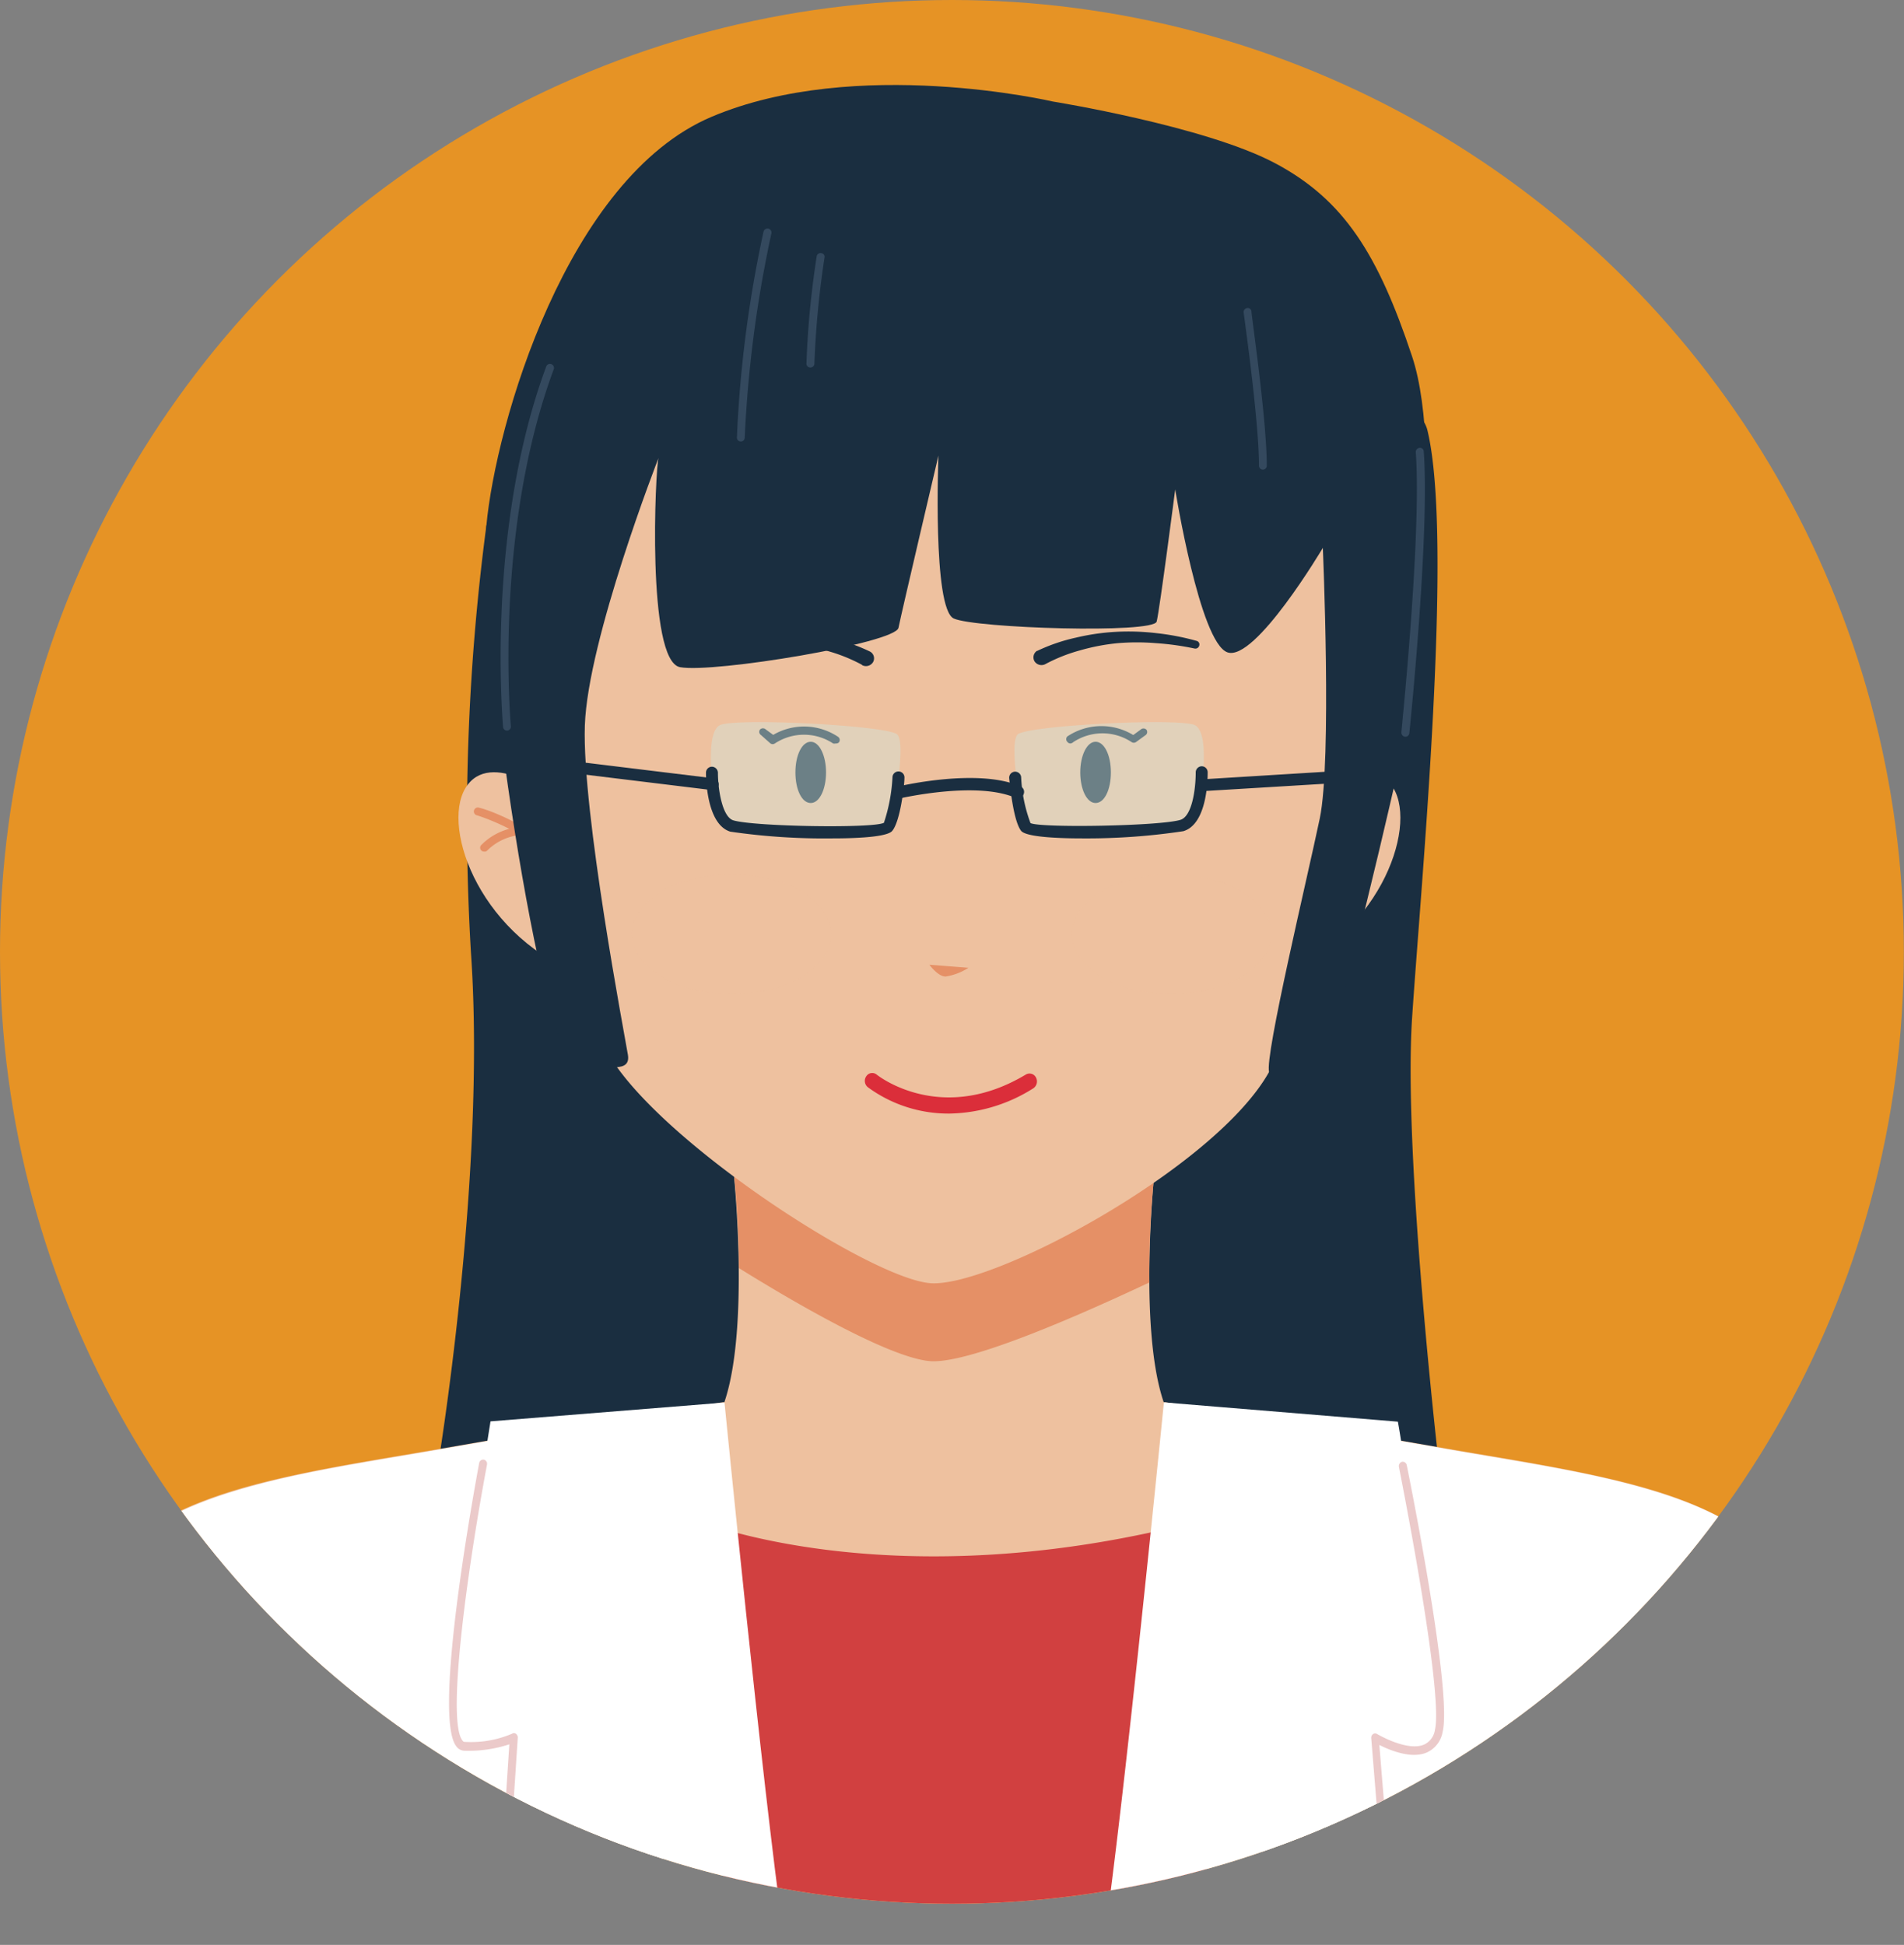 <svg xmlns="http://www.w3.org/2000/svg" xmlns:xlink="http://www.w3.org/1999/xlink" viewBox="0 0 124.33 127.01"><rect x="0" y="0" width="124.33" height="127.01" fill="#808080" stroke="none"/><defs><style>.cls-1{fill:#e69325;}.cls-2{isolation:isolate;}.cls-3{clip-path:url(#clip-path);}.cls-4{fill:#1a2e40;}.cls-11,.cls-5{fill:#eec19f;}.cls-6{fill:#d14040;}.cls-7{fill:#fff;}.cls-8{fill:#e59066;}.cls-9{fill:#ebcaca;}.cls-10{fill:#db2e3a;}.cls-11{opacity:0.35;mix-blend-mode:multiply;}.cls-12{fill:#d1e6dc;opacity:0.45;}.cls-13{fill:#34495e;}</style><clipPath id="clip-path"><circle class="cls-1" cx="62.16" cy="62.16" r="62.16"/></clipPath></defs><g class="cls-2"><g id="Layer_2" data-name="Layer 2"><g id="OBJECTS"><circle class="cls-1" cx="62.16" cy="62.16" r="62.16"/><g class="cls-3"><path class="cls-4" d="M41.27,16.46,31.76,34.33a146.15,146.15,0,0,0-1,28C31.76,76.9,28.55,96,28.55,96H94S91.61,75.5,92.21,66.46s2.72-31.21,1-38.36S41.27,16.46,41.27,16.46Z"/><path class="cls-5" d="M120.43,117c-.12.57-1.29,1-3.15,1.33a116,116,0,0,1-26.68,7A154.54,154.54,0,0,1,72.05,127a195.14,195.14,0,0,1-20.89-.65C44.6,125.77,38.42,125,32.8,124a213.3,213.3,0,0,1-29.93-7s.26-8,3.6-13.83,12.85-6.92,22.35-8.57l3-.52c7.73-1.33,14.48-2.37,15.38-2.51h.1c1.8-5.27.51-16.88.26-17.72H75.73c-.25.84-1.54,12.45.26,17.72h.1c.91.14,7.66,1.18,15.39,2.51l3,.52c9.5,1.65,19,2.77,22.34,8.57S120.43,117,120.43,117Z"/><path class="cls-6" d="M45.29,99.2l.87,15.71L47.75,126l3.41.32a195.14,195.14,0,0,0,20.89.65c2.22-.06,4.46-.18,6.71-.33V99.2C58.27,104.68,45.29,99.2,45.29,99.2Z"/><path class="cls-7" d="M42.7,92.31c-2.84.45-6.7,1.09-10.87,1.8l-3,.52c-9.5,1.65-19,2.77-22.35,8.57S2.87,117,2.87,117a213.3,213.3,0,0,0,29.93,7c3.68.61,7.63,1.16,11.75,1.62-.16-.41-.32-.81-.47-1.22C41.77,118.22,42.34,99.94,42.7,92.31Z"/><path class="cls-7" d="M116.83,103.2c-3.34-5.8-12.84-6.92-22.34-8.57l-3-.52c-4.37-.75-8.43-1.41-11.29-1.87a44.06,44.06,0,0,0,.17,7.25l2.58,26.81c2.55-.24,5.11-.52,7.66-.9a116,116,0,0,0,26.68-7c1.86-.32,3-.76,3.15-1.33C120.43,117,120.17,109,116.83,103.2Z"/><path class="cls-8" d="M48.25,82.81c3.41,2.12,9.63,5.77,12.4,6.07,2.35.26,9.26-2.71,14.4-5.13a62.8,62.8,0,0,1,.68-9.87H47.57A60.65,60.65,0,0,1,48.25,82.81Z"/><path class="cls-7" d="M32.8,124l.7-10.55s-3.88,2-4.15-.44c-.22-2.05,1.81-14.84,2.48-18.93.13-.79.2-1.26.2-1.26L47.21,91.6h.1s2.47,25,3.85,34.72C44.6,125.77,38.42,125,32.8,124Z"/><path class="cls-7" d="M94,113c-.27,2.45-4.15.44-4.15.44l.8,11.92A154.54,154.54,0,0,1,72.05,127C73.41,117.81,76,91.59,76,91.59h.1l15.18,1.25s.09.47.21,1.26C92.14,98.21,94.18,111,94,113Z"/><path class="cls-9" d="M90.67,124.42a.27.27,0,0,1-.26-.25l-.87-10.67a.3.3,0,0,1,.12-.26.24.24,0,0,1,.27,0s2,1.19,3.1.67a1.25,1.25,0,0,0,.67-.94c.58-2.5-2.32-17-2.35-17.17a.29.29,0,0,1,.2-.34.27.27,0,0,1,.31.22c.12.6,3,14.8,2.34,17.43a1.8,1.8,0,0,1-1,1.32c-1,.46-2.43-.12-3.13-.48l.83,10.17a.27.27,0,0,1-.24.3Z"/><path class="cls-9" d="M33,121.83h0a.28.28,0,0,1-.24-.3l.5-7.62a8.48,8.48,0,0,1-2.92.42.67.67,0,0,1-.55-.3c-1.54-2,1.19-16.81,1.5-18.49a.27.27,0,0,1,.31-.22.28.28,0,0,1,.2.33c-1.22,6.49-2.66,16.64-1.61,18,.06.09.11.1.15.1a6.81,6.81,0,0,0,3.09-.53.23.23,0,0,1,.26,0,.3.3,0,0,1,.12.26l-.53,8.07A.28.28,0,0,1,33,121.83Z"/><path class="cls-5" d="M85.1,52.14s4.28-3.35,5.89-.67-1.07,9.9-7.9,12.31Z"/><path class="cls-8" d="M84.36,57.15a.24.24,0,0,1-.14,0,.26.26,0,0,1-.07-.36c1.9-2.79,5.73-3.94,5.9-4a.25.25,0,1,1,.14.49S86.38,54.4,84.58,57A.26.26,0,0,1,84.36,57.15Z"/><path class="cls-8" d="M89.78,55.61a.25.25,0,0,1-.19-.09,3.52,3.52,0,0,0-2.29-1.05.26.26,0,0,1-.25-.27.26.26,0,0,1,.27-.25A4,4,0,0,1,90,55.18a.26.26,0,0,1,0,.36A.26.26,0,0,1,89.78,55.61Z"/><path class="cls-5" d="M36.28,52.14s-4.28-3.35-5.89-.67,1.08,9.9,7.9,12.31Z"/><path class="cls-8" d="M37,57.15a.25.25,0,0,1-.21-.12c-1.8-2.63-5.58-3.76-5.62-3.78a.26.26,0,1,1,.15-.49c.16,0,4,1.19,5.89,4a.25.25,0,0,1-.06.36A.3.3,0,0,1,37,57.15Z"/><path class="cls-8" d="M31.6,55.61a.23.23,0,0,1-.17-.07.25.25,0,0,1,0-.36A4,4,0,0,1,34.06,54a.27.27,0,0,1,.28.25.27.27,0,0,1-.25.27,3.52,3.52,0,0,0-2.3,1.05A.25.25,0,0,1,31.6,55.61Z"/><path class="cls-5" d="M35.74,46.87s.59,16.49,4.13,22.19S56.75,83.39,60.68,83.79,79.34,76.32,82.87,70s5.5-17.28,5.69-27.88S79.73,14.86,65.79,12.5,39.67,23.7,37.31,32.14A41.41,41.41,0,0,0,35.74,46.87Z"/><path class="cls-10" d="M62,72.72A8.89,8.89,0,0,1,56.67,71a.53.53,0,0,1-.1-.72.46.46,0,0,1,.67-.11c.17.14,4.26,3.29,9.75,0a.47.47,0,0,1,.66.2.54.54,0,0,1-.19.71A10.53,10.53,0,0,1,62,72.72Z"/><path class="cls-8" d="M60.69,63l2.55.2a3.79,3.79,0,0,1-1.49.57C61.25,63.78,60.69,63,60.69,63Z"/><path class="cls-4" d="M72.54,50.44c0,1.13-.42,2-1,2s-1-.91-1-2,.43-2,1-2S72.54,49.31,72.54,50.44Z"/><path class="cls-4" d="M69.91,48.55a.25.25,0,0,1-.21-.1.25.25,0,0,1,0-.36A4,4,0,0,1,74,48l.48-.35a.27.27,0,0,1,.38,0,.25.25,0,0,1-.06.36l-.62.45a.26.26,0,0,1-.29,0,3.45,3.45,0,0,0-3.8,0A.34.34,0,0,1,69.91,48.55Z"/><path class="cls-4" d="M67.7,42.52a11.76,11.76,0,0,1,2.56-.88,14.76,14.76,0,0,1,2.63-.38,15.63,15.63,0,0,1,2.65.09,16.23,16.23,0,0,1,2.59.5.24.24,0,0,1,.18.31.26.26,0,0,1-.31.19h0A17.88,17.88,0,0,0,75.48,42,15.13,15.13,0,0,0,73,42a13.64,13.64,0,0,0-2.47.47,10.85,10.85,0,0,0-2.27.9l0,0a.54.54,0,0,1-.71-.19.51.51,0,0,1,.2-.7Z"/><path class="cls-4" d="M51.94,50.44c0,1.13.42,2,1,2s1-.91,1-2-.43-2-1-2S51.94,49.31,51.94,50.44Z"/><path class="cls-4" d="M54.57,48.55a.34.34,0,0,1-.17,0,3.45,3.45,0,0,0-3.8,0,.26.26,0,0,1-.29,0L49.69,48a.25.25,0,0,1-.06-.36.27.27,0,0,1,.38,0l.48.35a4,4,0,0,1,4.24.13.25.25,0,0,1,.05.36A.25.25,0,0,1,54.57,48.55Z"/><path class="cls-4" d="M56.26,43.4A10.85,10.85,0,0,0,54,42.5,13.64,13.64,0,0,0,51.52,42,15.13,15.13,0,0,0,49,42a17.88,17.88,0,0,0-2.51.37h0a.27.27,0,0,1-.32-.2.26.26,0,0,1,.19-.3,16.23,16.23,0,0,1,2.59-.5,15.63,15.63,0,0,1,2.65-.09,14.76,14.76,0,0,1,2.63.38,11.76,11.76,0,0,1,2.56.88.5.5,0,0,1,.23.68.54.54,0,0,1-.7.23h0Z"/><path class="cls-11" d="M83,61c0,2.17-2.91,3.92-6.51,3.92S70,63.17,70,61s2.91-3.92,6.5-3.92S83,58.84,83,61Z"/><path class="cls-11" d="M54.28,61c0,2.17-2.91,3.92-6.51,3.92s-6.5-1.75-6.5-3.92,2.91-3.92,6.5-3.92S54.28,58.84,54.28,61Z"/><path class="cls-12" d="M47.23,53.88a12.82,12.82,0,0,1-.74-2.68c0-.74-.33-3.28.47-3.82s11.18,0,11.65.6-.07,3.55-.14,4.56A1.52,1.52,0,0,1,57,54.21C55.93,54.41,47.23,53.88,47.23,53.88Z"/><path class="cls-4" d="M54.34,54.75a42.37,42.37,0,0,1-6.65-.44c-1.55-.47-1.59-3.5-1.59-3.85a.39.39,0,0,1,.39-.39h0a.4.4,0,0,1,.39.39c0,1.08.28,2.88,1,3.11,1.34.41,9.16.54,9.84.16a11.21,11.21,0,0,0,.56-3,.39.39,0,0,1,.42-.35.39.39,0,0,1,.36.42c0,.46-.27,2.82-.79,3.45C58,54.62,56.32,54.75,54.34,54.75Z"/><path class="cls-12" d="M77.8,53.88a12.82,12.82,0,0,0,.74-2.68c0-.74.34-3.28-.47-3.82s-11.18,0-11.64.6.06,3.55.13,4.56A1.53,1.53,0,0,0,68,54.21C69.1,54.41,77.8,53.88,77.8,53.88Z"/><path class="cls-4" d="M70.69,54.75c-2,0-3.68-.13-4-.48-.52-.63-.74-3-.79-3.45a.39.39,0,0,1,.78-.07,9.83,9.83,0,0,0,.61,3c.63.33,8.45.2,9.79-.21.76-.23,1-2,1-3.11a.4.4,0,0,1,.39-.39h0a.39.39,0,0,1,.39.39c0,.35,0,3.38-1.59,3.85A42.26,42.26,0,0,1,70.69,54.75Z"/><path class="cls-4" d="M66.51,52.12a.41.41,0,0,1-.16,0c-2.53-1.14-7.47,0-7.52,0a.39.39,0,0,1-.18-.76c.21-.05,5.25-1.22,8,0a.39.39,0,0,1,.19.51A.38.38,0,0,1,66.51,52.12Z"/><path class="cls-4" d="M46.49,51.59h-.05l-8.77-1.07a.39.39,0,0,1,.1-.77l8.77,1.07a.39.39,0,0,1,0,.78Z"/><path class="cls-4" d="M78.76,51.65a.39.39,0,0,1-.39-.36.38.38,0,0,1,.36-.41l8.77-.54a.36.36,0,0,1,.41.37.39.39,0,0,1-.36.41l-8.77.53Z"/><path class="cls-4" d="M43,29.91c-.2.6-.8,13.26,1.41,13.66S58.47,42,58.67,41s2.61-11.25,2.61-11.25-.4,10,1,10.64,13.05,1,13.25.2,1.21-8.63,1.21-8.63,1.6,10,3.41,10.64,6.23-6.82,6.23-6.82.6,13.85-.2,17.67S82.57,69,82.87,70s1.71,1,2.71.84S90.2,55,91.21,50.6s3.21-20.69,1-27.32-4.42-10.24-9-12.65-14.46-4-14.46-4-12.85-3-22.29,1S32.37,27.7,31.76,34.33s3.62,34.94,5.83,35.14,3.61.6,3.41-.6S38,53,38.19,47.38,43,29.91,43,29.91Z"/><path class="cls-13" d="M33.1,47.71a.25.25,0,0,1-.25-.24c0-.12-1.17-12.76,2.82-23.54a.26.26,0,0,1,.33-.15.26.26,0,0,1,.16.33c-3.95,10.66-2.81,23.19-2.8,23.32a.26.26,0,0,1-.23.28Z"/><path class="cls-13" d="M91.74,48.11h0a.27.27,0,0,1-.23-.29c0-.12,1.33-12.89.94-18.29a.27.27,0,0,1,.24-.28.24.24,0,0,1,.28.24c.4,5.45-.93,18.26-.94,18.39A.26.26,0,0,1,91.74,48.11Z"/><path class="cls-13" d="M48.37,28.83h0a.25.25,0,0,1-.25-.27,79,79,0,0,1,1.74-13.44.27.27,0,0,1,.32-.19.27.27,0,0,1,.19.32,80.07,80.07,0,0,0-1.74,13.33A.25.25,0,0,1,48.37,28.83Z"/><path class="cls-13" d="M52.92,24a.25.25,0,0,1-.26-.26,58.64,58.64,0,0,1,.67-7,.25.25,0,0,1,.3-.21.24.24,0,0,1,.21.29,60.76,60.76,0,0,0-.66,6.92A.26.26,0,0,1,52.92,24Z"/><path class="cls-13" d="M82.47,30.67a.26.26,0,0,1-.26-.26c0-3-1-9.93-1-10a.26.26,0,0,1,.22-.29.24.24,0,0,1,.29.22c0,.28,1,7.08,1,10.07A.26.26,0,0,1,82.47,30.67Z"/></g></g></g></g></svg>